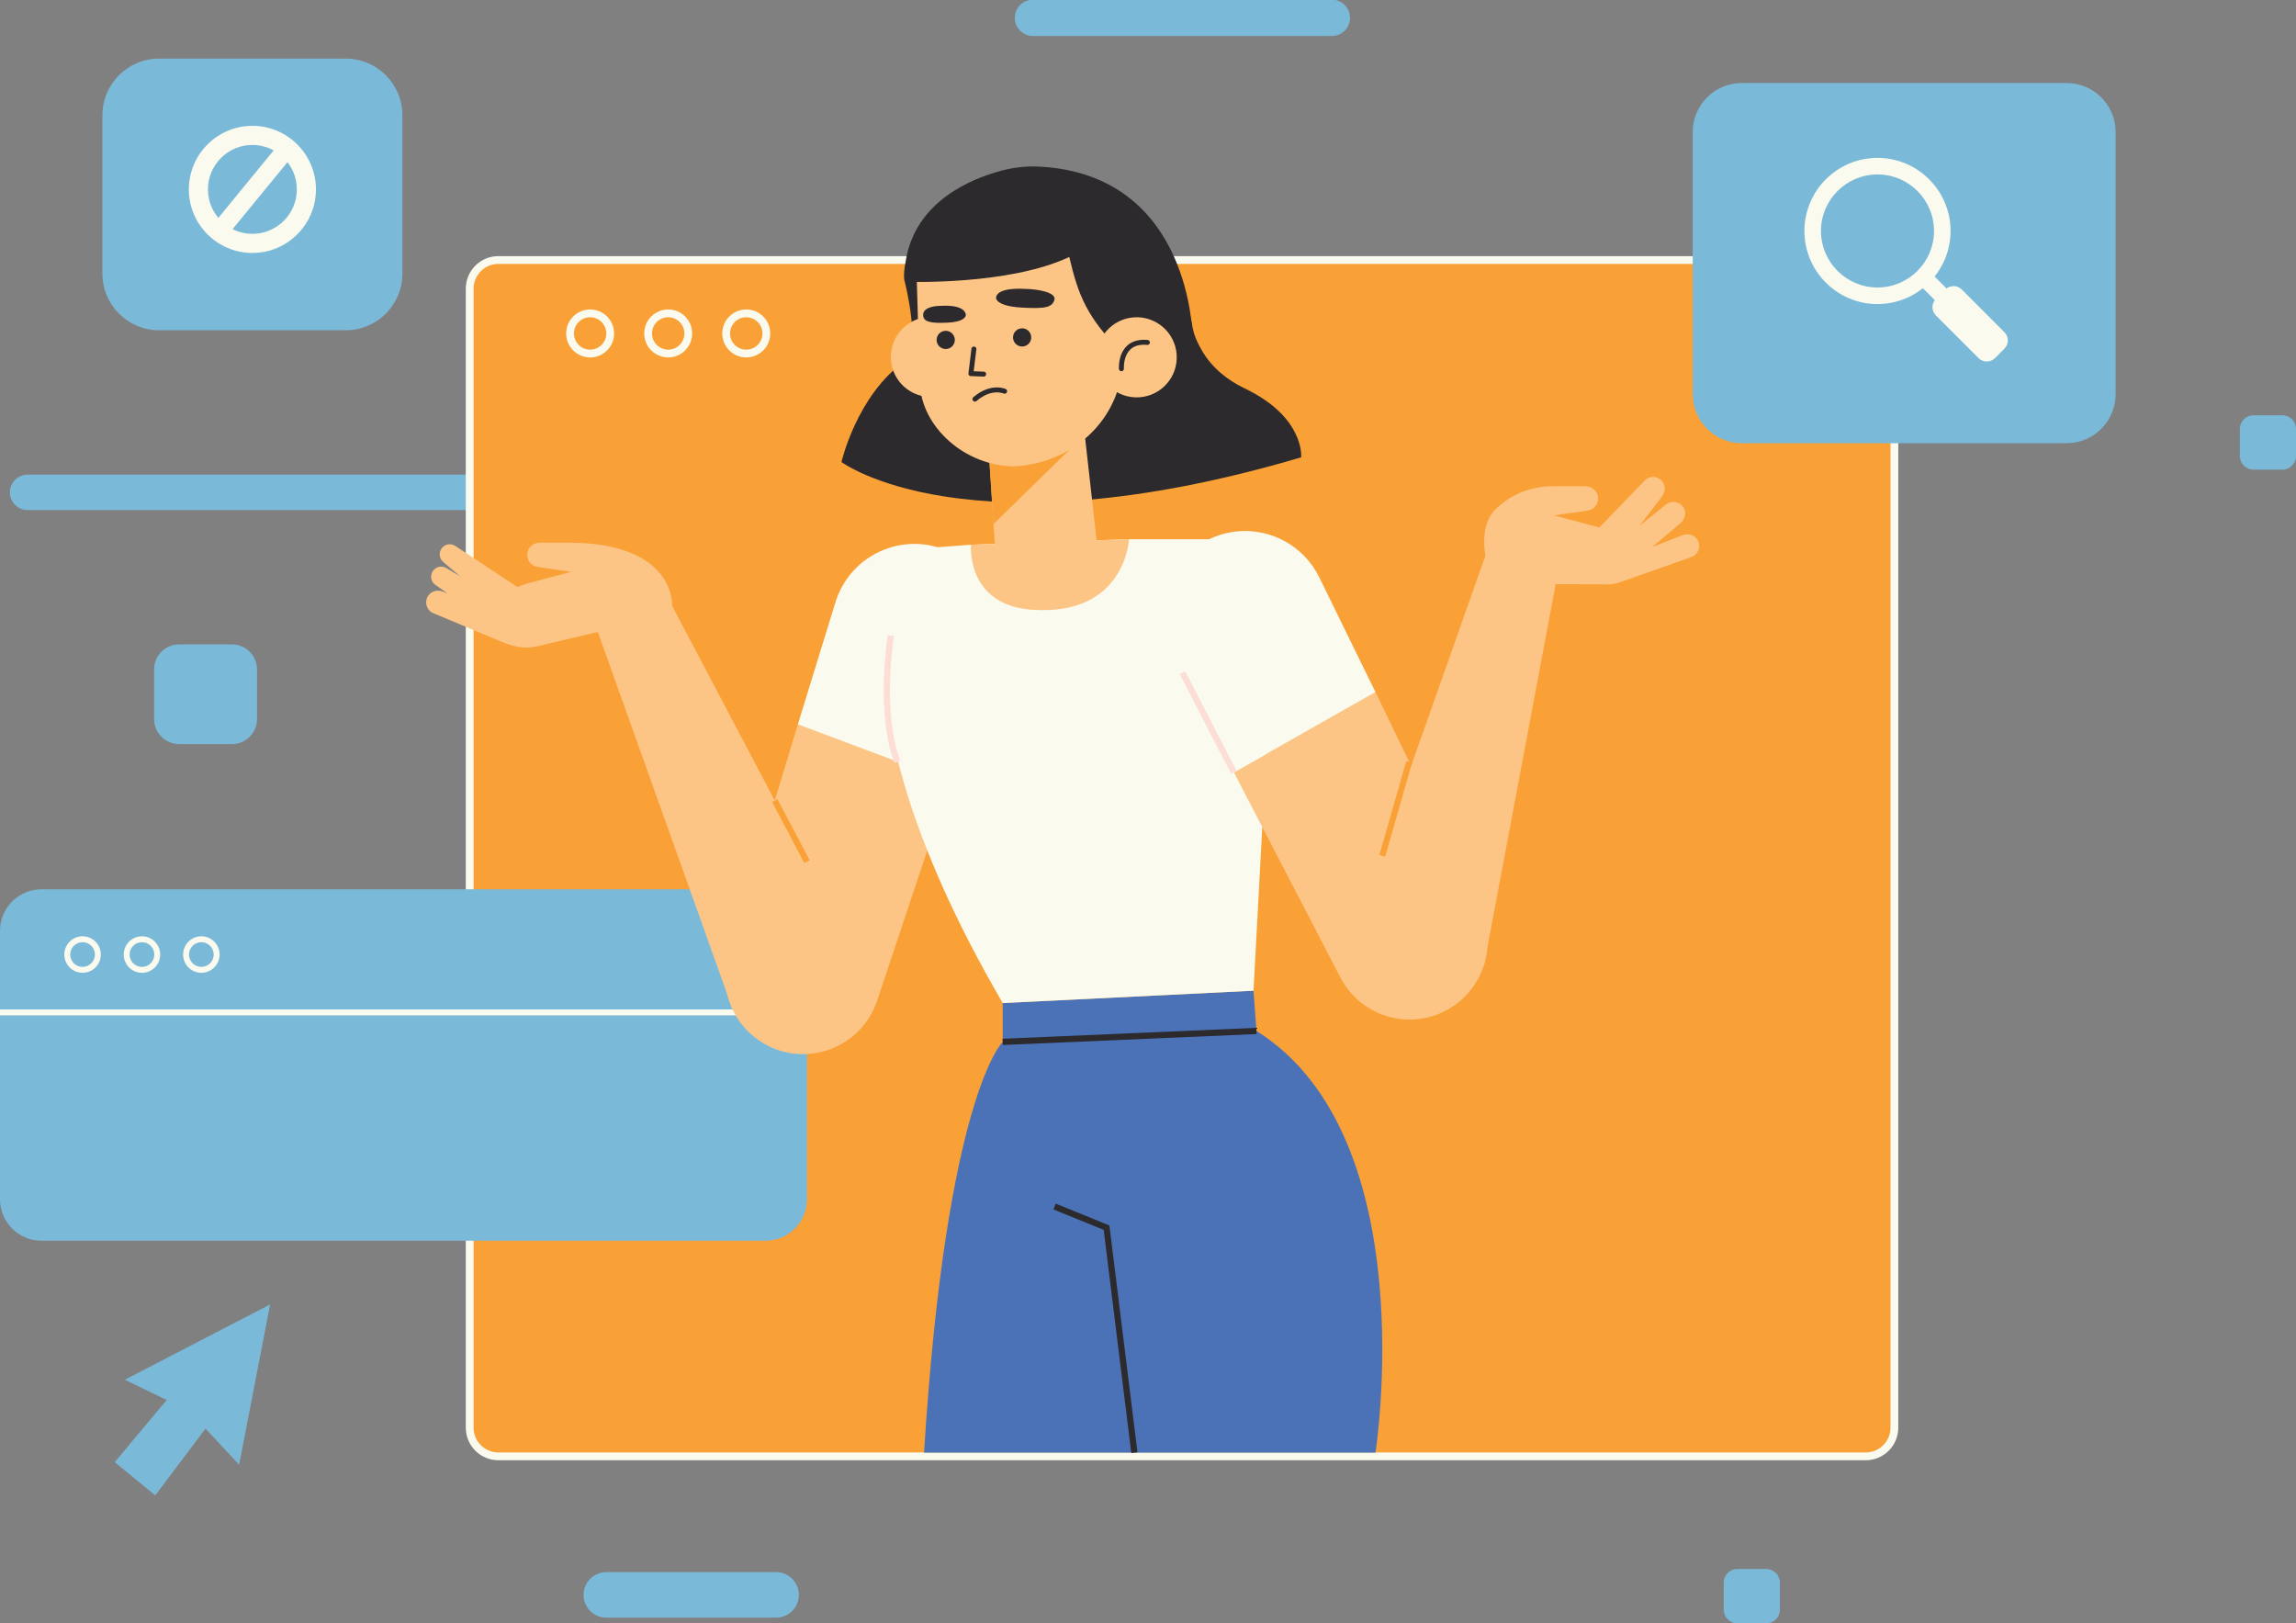 <?xml version="1.0" encoding="UTF-8"?>
<!DOCTYPE svg PUBLIC "-//W3C//DTD SVG 1.1//EN" "http://www.w3.org/Graphics/SVG/1.1/DTD/svg11.dtd">
<!-- Creator: CorelDRAW 2018 (64 Bit) -->
<svg xmlns="http://www.w3.org/2000/svg" xml:space="preserve" width="996px" height="704px" version="1.1" style="shape-rendering:geometricPrecision; text-rendering:geometricPrecision; image-rendering:optimizeQuality; fill-rule:evenodd; clip-rule:evenodd"
viewBox="0 0 996 704"
 xmlns:xlink="http://www.w3.org/1999/xlink">
 <rect x="0" y="0" width="996" height="704" fill="#808080" stroke="none"/>
 <defs>
  <style type="text/css">
   <![CDATA[
    .str2 {stroke:#FAFBEE;stroke-width:7.87;stroke-miterlimit:10}
    .str0 {stroke:#FAFBEE;stroke-width:3.38;stroke-miterlimit:10}
    .str1 {stroke:#FAFBEE;stroke-width:2.57;stroke-miterlimit:10}
    .str4 {stroke:#F9A037;stroke-width:2.61;stroke-miterlimit:10}
    .str5 {stroke:#FCDED6;stroke-width:2.7;stroke-miterlimit:10}
    .str3 {stroke:#2C2A2C;stroke-width:2.7;stroke-miterlimit:10}
    .str6 {stroke:#2C2A2C;stroke-width:2.15;stroke-linecap:round;stroke-linejoin:round;stroke-miterlimit:10}
    .fil2 {fill:none;fill-rule:nonzero}
    .fil1 {fill:#FCDED6;fill-rule:nonzero}
    .fil6 {fill:#FDC585;fill-rule:nonzero}
    .fil3 {fill:#F9A037;fill-rule:nonzero}
    .fil4 {fill:#FAFBEE;fill-rule:nonzero}
    .fil5 {fill:#4B72B7;fill-rule:nonzero}
    .fil7 {fill:#2C2A2C;fill-rule:nonzero}
    .fil0 {fill:#7BB9D8;fill-rule:nonzero}
   ]]>
  </style>
 </defs>
 <g id="Camada_x0020_1">
  <g id="_2039481989120">
   <path class="fil0" d="M211.02 221.25l-199.04 0c-4.24,0 -7.69,-3.44 -7.69,-7.69l0 0c0,-4.25 3.45,-7.69 7.69,-7.69l199.04 0c4.24,0 7.69,3.44 7.69,7.69l0 0c0,4.25 -3.45,7.69 -7.69,7.69z"/>
   <path class="fil0" d="M577.77 15.61l-129.67 0c-4.35,0 -7.87,-3.53 -7.87,-7.88l0 0c0,-4.34 3.52,-7.87 7.87,-7.87l129.67 0c4.35,0 7.87,3.53 7.87,7.87l0 0c0,4.35 -3.52,7.88 -7.87,7.88z"/>
   <path class="fil0" d="M100.61 322.75l-22.88 0c-6.01,0 -10.89,-4.87 -10.89,-10.89l0 -21.47c0,-6.02 4.88,-10.89 10.89,-10.89l22.88 0c6.01,0 10.89,4.87 10.89,10.89l0 21.47c0,6.02 -4.88,10.89 -10.89,10.89z"/>
   <path class="fil0" d="M766.17 704.14l-12.48 0c-3.28,0 -5.94,-2.66 -5.94,-5.94l0 -11.72c0,-3.28 2.66,-5.94 5.94,-5.94l12.48 0c3.28,0 5.94,2.66 5.94,5.94l0 11.72c0,3.28 -2.66,5.94 -5.94,5.94z"/>
   <path class="fil0" d="M990.06 203.72l-12.48 0c-3.28,0 -5.94,-2.66 -5.94,-5.94l0 -11.72c0,-3.28 2.66,-5.94 5.94,-5.94l12.48 0c3.28,0 5.94,2.66 5.94,5.94l0 11.72c0,3.28 -2.66,5.94 -5.94,5.94z"/>
   <polygon class="fil0" points="117.18,565.8 54.15,598.45 72.31,607.25 49.76,634.21 67.35,648.61 89.14,619.66 103.74,635.32 "/>
   <path class="fil0" d="M336.67 701.65l-73.65 0c-5.45,0 -9.87,-4.42 -9.87,-9.87l0 0c0,-5.46 4.42,-9.88 9.87,-9.88l73.65 0c5.45,0 9.88,4.42 9.88,9.88l0 0c0,5.45 -4.43,9.87 -9.88,9.87z"/>
   <path class="fil1" d="M809.34 631.69l-593.15 0c-6.87,0 -12.44,-5.57 -12.44,-12.44l0 -494.04c0,-6.86 5.57,-12.43 12.44,-12.43l593.15 0c6.87,0 12.44,5.57 12.44,12.43l0 494.04c0,6.87 -5.57,12.44 -12.44,12.44z"/>
   <line class="fil2 str0" x1="203.75" y1="175.22" x2="821.78" y2= "175.22" />
   <path class="fil3 str0" d="M809.34 631.69l-593.15 0c-6.87,0 -12.44,-5.57 -12.44,-12.44l0 -494.04c0,-6.86 5.57,-12.43 12.44,-12.43l593.15 0c6.87,0 12.44,5.57 12.44,12.43l0 494.04c0,6.87 -5.57,12.44 -12.44,12.44z"/>
   <path class="fil2 str0" d="M264.71 144.63c0,4.82 -3.9,8.72 -8.71,8.72 -4.81,0 -8.71,-3.9 -8.71,-8.72 0,-4.81 3.9,-8.71 8.71,-8.71 4.81,0 8.71,3.9 8.71,8.71z"/>
   <path class="fil2 str0" d="M298.57 144.63c0,4.82 -3.9,8.72 -8.71,8.72 -4.81,0 -8.71,-3.9 -8.71,-8.72 0,-4.81 3.9,-8.71 8.71,-8.71 4.81,0 8.71,3.9 8.71,8.71z"/>
   <path class="fil2 str0" d="M332.44 144.63c0,4.82 -3.9,8.72 -8.72,8.72 -4.81,0 -8.71,-3.9 -8.71,-8.72 0,-4.81 3.9,-8.71 8.71,-8.71 4.82,0 8.72,3.9 8.72,8.71z"/>
   <path class="fil0" d="M332.06 538.17l-314.05 0c-9.95,0 -18.01,-8.07 -18.01,-18.01l0 -116.43c0,-9.94 8.06,-18 18.01,-18l314.05 0c9.95,0 18.01,8.06 18.01,18l0 116.43c0,9.94 -8.06,18.01 -18.01,18.01z"/>
   <path class="fil2 str1" d="M42.45 414.03c0,3.66 -2.96,6.63 -6.63,6.63 -3.66,0 -6.63,-2.97 -6.63,-6.63 0,-3.66 2.97,-6.63 6.63,-6.63 3.67,0 6.63,2.97 6.63,6.63z"/>
   <path class="fil2 str1" d="M68.21 414.03c0,3.66 -2.96,6.63 -6.63,6.63 -3.66,0 -6.62,-2.97 -6.62,-6.63 0,-3.66 2.96,-6.63 6.62,-6.63 3.67,0 6.63,2.97 6.63,6.63z"/>
   <path class="fil2 str1" d="M93.98 414.03c0,3.66 -2.97,6.63 -6.63,6.63 -3.67,0 -6.63,-2.97 -6.63,-6.63 0,-3.66 2.96,-6.63 6.63,-6.63 3.66,0 6.63,2.97 6.63,6.63z"/>
   <line class="fil2 str1" x1="0" y1="439.12" x2="350.07" y2= "439.12" />
   <path class="fil0" d="M896.47 192.23l-140.89 0c-11.76,0 -21.29,-9.53 -21.29,-21.29l0 -113.65c0,-11.76 9.53,-21.29 21.29,-21.29l140.89 0c11.76,0 21.29,9.53 21.29,21.29l0 113.65c0,11.76 -9.53,21.29 -21.29,21.29z"/>
   <path class="fil4" d="M814.45 75.66c-13.52,0 -24.52,11 -24.52,24.52 0,13.52 11,24.52 24.52,24.52 13.52,0 24.52,-11 24.52,-24.52 0,-13.52 -11,-24.52 -24.52,-24.52zm0 56.23c-17.48,0 -31.7,-14.23 -31.7,-31.71 0,-17.48 14.22,-31.7 31.7,-31.7 17.48,0 31.7,14.22 31.7,31.7 0,17.48 -14.22,31.71 -31.7,31.71z"/>
   <polygon class="fil4" points="841.11,131.99 831.75,122.63 836.83,117.55 846.19,126.91 "/>
   <path class="fil4" d="M851.01 125.57l18.52 18.53c1.96,1.96 1.96,5.15 0,7.11l-4.12 4.12c-1.97,1.96 -5.15,1.96 -7.12,0l-18.52 -18.52c-1.96,-1.97 -1.96,-5.15 0,-7.12l4.12 -4.12c1.97,-1.96 5.15,-1.96 7.12,0z"/>
   <path class="fil0" d="M149.98 143.25l-80.98 0c-13.57,0 -24.58,-11.01 -24.58,-24.58l0 -68.67c0,-13.57 11.01,-24.58 24.58,-24.58l80.98 0c13.57,0 24.58,11.01 24.58,24.58l0 68.67c0,13.57 -11.01,24.58 -24.58,24.58z"/>
   <path class="fil4" d="M109.49 62.87c-10.63,0 -19.28,8.65 -19.28,19.28 0,10.63 8.65,19.28 19.28,19.28 10.63,0 19.28,-8.65 19.28,-19.28 0,-10.63 -8.65,-19.28 -19.28,-19.28zm0 46.85c-15.2,0 -27.57,-12.37 -27.57,-27.57 0,-15.2 12.37,-27.57 27.57,-27.57 15.2,0 27.57,12.37 27.57,27.57 0,15.2 -12.37,27.57 -27.57,27.57z"/>
   <line class="fil2 str2" x1="125.74" y1="62.87" x2="94.13" y2= "101.43" />
   <path class="fil5" d="M545.06 447.17l-1.29 -17.45 -108.79 5.35 0 16.84c0,0 -24.47,23.28 -34.13,178.16l195.83 0c0,0 21.49,-137.07 -51.62,-182.9z"/>
   <line class="fil2 str3" x1="434.98" y1="451.91" x2="545.06" y2= "447.17" />
   <polyline class="fil2 str3" points="457.47,523.32 480.02,532.5 492.09,630.07 "/>
   <path class="fil6" d="M316.04 413.44l30.06 -99.22 66.11 24.78 -31.72 95.02c-6.5,19.63 -28.93,28.89 -47.38,19.56 -14.71,-7.44 -21.92,-24.39 -17.07,-40.14z"/>
   <path class="fil4" d="M362.41 261.24c5.95,-19.35 26.71,-29.93 45.86,-23.39 18.62,6.36 28.64,26.53 22.46,45.21l-18.52 55.94 -66.11 -24.78 16.31 -52.98z"/>
   <path class="fil6" d="M367.08 405.99l-75.5 -143.16c0,0 1.72,-25.87 -41.25,-27.42l0.01 0.04c-0.58,-0.03 -1.17,-0.08 -1.75,-0.08l-14.37 0c-2.66,0 -5.09,1.88 -5.46,4.52 -0.42,3.06 1.72,5.69 4.6,6.05l14.48 2.05 -19.7 5.26 -3.68 1.36 -26.84 -17.73c-2.14,-1.53 -5.13,-0.83 -6.37,1.49 -0.97,1.82 -0.53,4.07 1.05,5.39 1.66,1.38 4.32,3.66 7.23,6.18l-5.93 -3.55c-2.25,-1.35 -5.17,-0.41 -6.22,2 -0.82,1.89 -0.21,4.09 1.47,5.28 1.45,1.02 3.31,2.34 5.29,3.73l-2.06 -0.81c-2.25,-0.88 -4.93,-0.24 -6.3,1.75 -1.88,2.71 -0.75,6.4 2.22,7.64l29.33 12.28c5.06,2.12 9.9,3.44 15.86,2.03l26.14 -6.16 58.5 163.74 49.25 -31.88z"/>
   <line class="fil2 str4" x1="336.1" y1="347.24" x2="350.07" y2= "373.73" />
   <path class="fil4" d="M421.18 236.27l-28.06 2.1c0,0 -40.64,55.12 41.86,196.7l108.79 -5.35 8.2 -152.53 -13.43 -43.31 -48.75 0 -68.61 2.39z"/>
   <path class="fil2 str5" d="M389.33 330.43c0,0 -8.1,-17.03 -2.9,-54.75"/>
   <path class="fil6" d="M641.87 393.52l-45.19 -93.31 -61.42 34.81 46.17 88.89c9.48,18.37 33.08,24.02 49.84,11.92 13.37,-9.64 17.84,-27.51 10.6,-42.31z"/>
   <path class="fil4" d="M572.3 250.43c-8.9,-18.18 -31.07,-25.39 -48.96,-15.94 -17.4,9.18 -24.14,30.68 -15.12,48.16l27.04 52.37 61.42 -34.81 -24.38 -49.78z"/>
   <line class="fil2 str5" x1="535.26" y1="335.02" x2="512.94" y2= "291.78" />
   <path class="fil6" d="M736.17 233.89c-1.37,-1.99 -4.04,-2.63 -6.3,-1.75l-13.13 5.13 12.33 -10.43c2.04,-1.73 2.62,-4.78 1.07,-6.97 -1.77,-2.5 -5.16,-2.88 -7.41,-1.06l-11.47 9.23 9.77 -12.78c1.63,-2.13 1.54,-5.23 -0.44,-7.03 -2.26,-2.07 -5.66,-1.72 -7.47,0.54l-19.31 20.03 -19.7 -5.26 14.48 -2.05c2.88,-0.36 5.02,-2.99 4.6,-6.05 -0.37,-2.64 -2.8,-4.52 -5.46,-4.52l-14.37 0c-8.48,0 -16.76,2.96 -23.04,8.6 -0.11,0.08 -0.2,0.13 -0.31,0.22 -8.82,6.95 -5.61,21.2 -5.61,21.2l-54.11 153.2 53.63 23.79 30.92 -164.53 19.74 0.04c1.22,0.11 2.45,0.11 3.68,0.01l0.15 0 -0.01 -0.01c2.12,-0.19 4.22,-0.69 6.22,-1.53l29.33 -10.38c2.98,-1.24 4.1,-4.93 2.22,-7.64z"/>
   <line class="fil2 str4" x1="611.31" y1="330.43" x2="599.63" y2= "371.22" />
   <path class="fil7" d="M419 109.89c-3.38,2.32 -26.06,8.21 -26.51,12.33 0,0 7.46,29.17 -0.18,34.61 -20.66,14.72 -27.28,43.57 -27.28,43.57 0,0 54.51,40.82 199.41,-2.04 0,0 1.73,-17.36 -24.62,-29.96 -7.52,-3.59 -14.21,-9.02 -18.44,-16.38 -3.27,-5.7 -3.77,-8.12 -4.63,-13.23 -2.43,-14.31 -41.91,-67.21 -97.75,-28.9z"/>
   <path class="fil6" d="M421.14 153.61c0.67,9.57 -6.55,17.87 -16.12,18.54 -9.58,0.66 -17.88,-6.56 -18.54,-16.13 -0.67,-9.57 6.55,-17.87 16.12,-18.54 9.57,-0.67 17.87,6.56 18.54,16.13z"/>
   <path class="fil6" d="M428.99 196.17l2.41 37.79c0.81,13.28 6.24,22.32 19.3,21.41l0 0c11.14,-0.78 24.4,-9.71 25.02,-20.86l-6.65 -59.29 -40.08 20.95z"/>
   <path class="fil6" d="M421.18 236.27l68.61 -2.39c0,0 -1.67,33.73 -42.44,30.57 -28.35,-2.19 -26.17,-28.18 -26.17,-28.18z"/>
   <polygon class="fil3" points="430.97,227.3 474.82,184.43 428.67,192.3 "/>
   <path class="fil6" d="M440.49 202.28l0 0c-22.32,0.06 -40.76,-17.52 -41.43,-35.75l-1.31 -43.02c-0.84,-22.85 16.6,-42.25 39.41,-43.84l0 0c23.35,-1.62 47.69,15.71 49.32,39.06l0.68 34.62c0.53,26.77 -19.95,47.07 -46.67,48.93z"/>
   <polyline class="fil2 str6" points="422.48,151.39 421.18,162.07 426.71,162.27 "/>
   <path class="fil7" d="M444.53 125.31c0,0 -12.33,-1.01 -12.45,4.01 0,0 0.01,3.4 10.77,4.07 10.76,0.67 13.56,-0.11 14.54,-3.31 0.98,-3.19 -7.07,-4.74 -12.86,-4.77z"/>
   <path class="fil7" d="M408.77 132.64c0,0 9.34,-0.75 10.22,3.76 0,0 0.53,3.06 -7.66,3.53 -8.18,0.47 -10.71,-0.55 -10.87,-3.13 -0.18,-3.08 3.86,-4.2 8.31,-4.16z"/>
   <path class="fil7" d="M414.2 147.31c0.07,2.18 -1.64,4 -3.82,4.08 -2.18,0.07 -4,-1.64 -4.08,-3.82 -0.07,-2.18 1.64,-4.01 3.82,-4.08 2.18,-0.07 4,1.64 4.08,3.82z"/>
   <path class="fil7" d="M447.34 146.23c0.07,2.17 -1.63,4 -3.81,4.07 -2.18,0.07 -4.01,-1.64 -4.08,-3.82 -0.07,-2.17 1.64,-4 3.82,-4.07 2.18,-0.07 4,1.64 4.07,3.82z"/>
   <path class="fil2 str6" d="M435.8 169.7c0,0 -5.84,-2.66 -12.88,3.42"/>
   <path class="fil7" d="M450.98 72.28c-5.57,-0.3 -11.18,0.31 -16.57,1.75 -13.37,3.56 -37.38,13.46 -41.5,39.15 -1.37,6.77 -0.42,9.04 -0.42,9.04 0,0 44.85,1.76 71.36,-10.76 3.82,16.15 7.35,26.15 23.31,41.89l14.17 -21.3 15.95 14.31c0.1,0.54 0.08,-70.55 -66.3,-74.08z"/>
   <path class="fil6" d="M510.43 153.78c0.66,9.58 -6.56,17.87 -16.13,18.54 -9.58,0.67 -17.88,-6.55 -18.54,-16.13 -0.67,-9.57 6.55,-17.87 16.13,-18.54 9.57,-0.66 17.87,6.56 18.54,16.13z"/>
   <path class="fil2 str6" d="M486.46 159.95c0,0 -0.88,-12.56 11.28,-11.42"/>
  </g>
 </g>
</svg>
